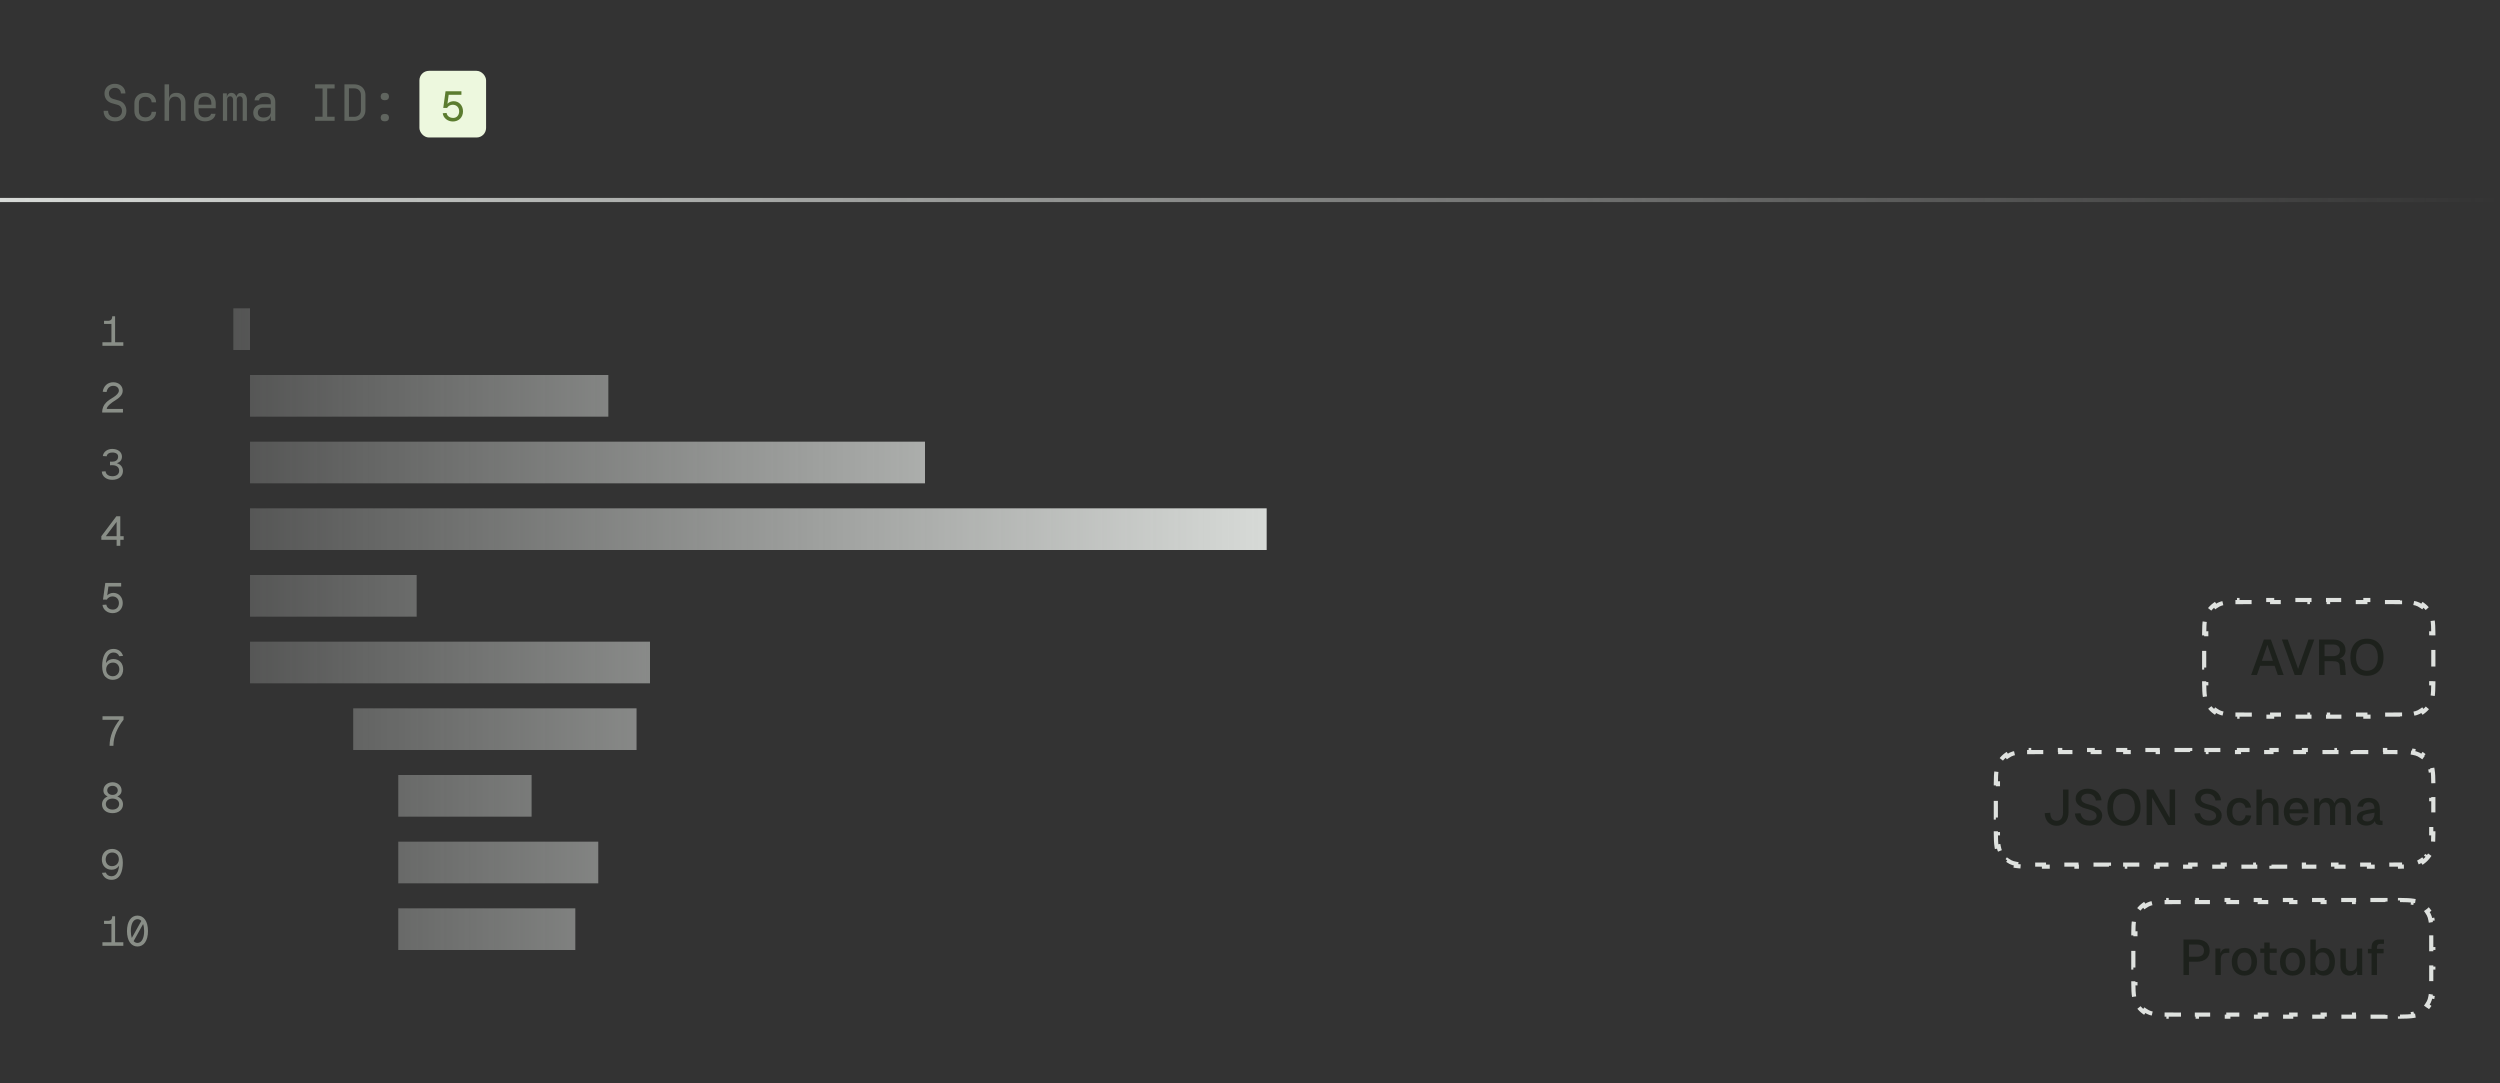 <svg width="600" height="260" viewBox="0 0 600 260" fill="none" xmlns="http://www.w3.org/2000/svg">
<rect x="0" y="0" width="600" height="260" fill="#333333" stroke="none"/>
<g clip-path="url(#clip0_3827_5323)">
<path d="M479.183 203.199C479.049 202.376 479.013 201.358 479.003 200.003L479.503 200C479.5 199.514 479.5 198.983 479.5 198.4V196.2H479V191.8H479.5V189.6C479.5 189.017 479.5 188.486 479.503 188L479.003 187.997C479.013 186.642 479.049 185.624 479.183 184.801L479.677 184.882C479.768 184.328 479.902 183.89 480.099 183.503C480.231 183.245 480.382 182.999 480.55 182.767L480.146 182.473C480.516 181.964 480.964 181.516 481.473 181.146L481.767 181.55C481.999 181.382 482.245 181.231 482.503 181.099C482.89 180.902 483.328 180.768 483.882 180.677L483.801 180.183C484.624 180.049 485.642 180.013 486.997 180.003L487 180.503C487.486 180.5 488.017 180.5 488.6 180.5H490.55V180H494.45V180.5H498.35V180H502.25V180.5H506.15V180H510.05V180.5H513.95V180H517.85V180.5H521.75V180H525.65V180.5H529.55V180H533.45V180.5H537.35V180H541.25V180.5H545.15V180H549.05V180.5H552.95V180H556.85V180.5H560.75V180H564.65V180.5H568.55V180H572.45V180.5H574.4C574.983 180.5 575.514 180.5 576 180.503L576.003 180.003C577.358 180.013 578.376 180.049 579.199 180.183L579.118 180.677C579.672 180.768 580.11 180.902 580.497 181.099C580.755 181.231 581.001 181.382 581.233 181.55L581.527 181.146C582.036 181.516 582.484 181.964 582.854 182.473L582.45 182.767C582.618 182.999 582.769 183.245 582.901 183.503C583.098 183.89 583.232 184.328 583.323 184.882L583.817 184.801C583.951 185.624 583.987 186.642 583.997 187.997L583.497 188C583.5 188.486 583.5 189.017 583.5 189.6V191.8H584V196.2H583.5V198.4C583.5 198.983 583.5 199.514 583.497 200L583.997 200.003C583.987 201.358 583.951 202.376 583.817 203.199L583.323 203.118C583.232 203.672 583.098 204.11 582.901 204.497C582.769 204.755 582.618 205.001 582.45 205.233L582.854 205.527C582.484 206.036 582.036 206.484 581.527 206.854L581.233 206.45C581.001 206.618 580.755 206.769 580.497 206.901C580.11 207.098 579.672 207.232 579.118 207.323L579.199 207.817C578.376 207.951 577.358 207.987 576.003 207.997L576 207.497C575.514 207.5 574.983 207.5 574.4 207.5H572.45V208H568.55V207.5H564.65V208H560.75V207.5H556.85V208H552.95V207.5H549.05V208H545.15V207.5H541.25V208H537.35V207.5H533.45V208H529.55V207.5H525.65V208H521.75V207.5H517.85V208H513.95V207.5H510.05V208H506.15V207.5H502.25V208H498.35V207.5H494.45V208H490.55V207.5H488.6C488.017 207.5 487.486 207.5 487 207.497L486.997 207.997C485.642 207.987 484.624 207.951 483.801 207.817L483.882 207.323C483.328 207.232 482.89 207.098 482.503 206.901C482.245 206.769 481.999 206.618 481.767 206.45L481.473 206.854C480.964 206.484 480.516 206.036 480.146 205.527L480.55 205.233C480.382 205.001 480.231 204.755 480.099 204.497C479.902 204.11 479.768 203.672 479.677 203.118L479.183 203.199Z" stroke="#DFE2DF" stroke-dasharray="4 4"/>
<path d="M492.064 195.06C492.076 196.308 492.616 196.992 493.576 196.992C494.572 196.992 495.124 196.272 495.124 195V189.48H496.444V195C496.444 196.944 495.316 198.192 493.564 198.192C491.908 198.192 490.744 196.932 490.732 195.156L492.064 195.06ZM499.329 195.168C499.533 196.236 500.277 196.944 501.525 196.944C502.521 196.944 503.181 196.56 503.181 195.792C503.169 195.012 502.497 194.544 500.925 194.148C499.389 193.776 498.153 193.068 498.153 191.688C498.153 190.212 499.353 189.288 501.081 189.288C502.941 189.288 504.189 190.44 504.369 192.06L503.025 192.132C502.881 191.136 502.137 190.488 501.057 190.488C500.157 190.488 499.497 190.956 499.509 191.7C499.521 192.636 500.649 192.9 501.645 193.164C503.301 193.584 504.537 194.376 504.537 195.696C504.537 197.292 503.085 198.144 501.453 198.144C499.509 198.144 498.117 197.004 497.973 195.252L499.329 195.168ZM509.747 198.192C507.263 198.192 505.763 196.5 505.763 193.752C505.763 190.98 507.263 189.288 509.747 189.288C512.243 189.288 513.731 190.98 513.731 193.752C513.731 196.5 512.243 198.192 509.747 198.192ZM507.131 193.752C507.131 195.768 508.103 196.992 509.747 196.992C511.391 196.992 512.363 195.768 512.363 193.752C512.363 191.712 511.391 190.488 509.747 190.488C508.103 190.488 507.131 191.712 507.131 193.752ZM515.184 189.48H516.828L520.704 196.272V189.48H522.024V198H520.308L516.504 191.364V198H515.184V189.48ZM528.005 195.168C528.209 196.236 528.953 196.944 530.201 196.944C531.197 196.944 531.857 196.56 531.857 195.792C531.845 195.012 531.173 194.544 529.601 194.148C528.065 193.776 526.829 193.068 526.829 191.688C526.829 190.212 528.029 189.288 529.757 189.288C531.617 189.288 532.865 190.44 533.045 192.06L531.701 192.132C531.557 191.136 530.813 190.488 529.733 190.488C528.833 190.488 528.173 190.956 528.185 191.7C528.197 192.636 529.325 192.9 530.321 193.164C531.977 193.584 533.213 194.376 533.213 195.696C533.213 197.292 531.761 198.144 530.129 198.144C528.185 198.144 526.793 197.004 526.649 195.252L528.005 195.168ZM538.915 193.872C538.795 193.08 538.171 192.612 537.451 192.612C536.371 192.612 535.759 193.44 535.759 194.82C535.759 196.2 536.371 197.028 537.451 197.028C538.207 197.028 538.819 196.536 538.951 195.66L540.307 195.732C540.115 197.22 538.915 198.144 537.451 198.144C535.615 198.144 534.415 196.848 534.415 194.82C534.415 192.792 535.615 191.496 537.451 191.496C538.867 191.496 540.091 192.372 540.259 193.8L538.915 193.872ZM541.548 189.48H542.844V192.492C543.216 191.784 543.936 191.496 544.704 191.496C546.132 191.496 546.852 192.552 546.852 193.908V198H545.556V194.364C545.556 193.248 545.22 192.648 544.344 192.648C543.42 192.648 542.844 193.248 542.844 194.364V198H541.548V189.48ZM548.114 194.82C548.114 192.792 549.314 191.496 551.15 191.496C552.662 191.496 553.958 192.504 554.03 194.772V195.192H549.482C549.554 196.356 550.154 197.04 551.15 197.04C551.774 197.04 552.338 196.68 552.602 196.08L553.946 196.176C553.562 197.388 552.446 198.144 551.15 198.144C549.314 198.144 548.114 196.848 548.114 194.82ZM549.494 194.22H552.674C552.518 193.02 551.858 192.6 551.15 192.6C550.226 192.6 549.638 193.2 549.494 194.22ZM555.4 191.64H556.564L556.612 192.672C556.912 191.928 557.56 191.496 558.412 191.496C559.324 191.496 559.984 191.976 560.26 192.816C560.548 191.952 561.208 191.496 562.168 191.496C563.452 191.496 564.22 192.36 564.22 193.908V198H562.936V194.304C562.936 193.188 562.54 192.588 561.82 192.588C560.92 192.588 560.428 193.2 560.428 194.304V198H559.204V194.304C559.204 193.2 558.796 192.588 558.088 192.588C557.2 192.588 556.696 193.212 556.696 194.304V198H555.4V191.64ZM565.753 193.548C566.005 192.264 567.013 191.496 568.477 191.496C570.217 191.496 571.165 192.456 571.165 194.196V196.56C571.165 196.872 571.297 196.98 571.549 196.98H571.813V198H571.405C570.829 198.012 570.037 197.916 569.977 197.028C569.701 197.628 568.993 198.144 567.937 198.144C566.665 198.144 565.645 197.46 565.645 196.332C565.645 195.06 566.593 194.688 568.057 194.4L569.869 194.052C569.857 193.032 569.401 192.552 568.477 192.552C567.745 192.552 567.265 192.924 567.085 193.632L565.753 193.548ZM566.989 196.308C566.989 196.764 567.385 197.148 568.213 197.148C569.161 197.148 569.893 196.464 569.893 195.096V195.036L568.549 195.276C567.685 195.432 566.989 195.504 566.989 196.308Z" fill="#1D211C"/>
<path d="M529.183 167.199C529.049 166.376 529.013 165.358 529.003 164.003L529.503 164C529.5 163.514 529.5 162.983 529.5 162.4V160.2H529V155.8H529.5V153.6C529.5 153.017 529.5 152.486 529.503 152L529.003 151.997C529.013 150.642 529.049 149.624 529.183 148.801L529.677 148.882C529.768 148.328 529.902 147.89 530.099 147.503C530.231 147.245 530.382 146.999 530.55 146.767L530.146 146.473C530.516 145.964 530.964 145.516 531.473 145.146L531.767 145.55C531.999 145.382 532.245 145.231 532.503 145.099C532.89 144.902 533.328 144.768 533.882 144.677L533.801 144.183C534.624 144.049 535.642 144.013 536.997 144.003L537 144.503C537.486 144.5 538.017 144.5 538.6 144.5H540.838V144H545.312V144.5H549.788V144H554.263V144.5H558.738V144H563.213V144.5H567.688V144H572.163V144.5H574.4C574.983 144.5 575.514 144.5 576 144.503L576.003 144.003C577.358 144.013 578.376 144.049 579.199 144.183L579.118 144.677C579.672 144.768 580.11 144.902 580.497 145.099C580.755 145.231 581.001 145.382 581.233 145.55L581.527 145.146C582.036 145.516 582.484 145.964 582.854 146.473L582.45 146.767C582.618 146.999 582.769 147.245 582.901 147.503C583.098 147.89 583.232 148.328 583.323 148.882L583.817 148.801C583.951 149.624 583.987 150.642 583.997 151.997L583.497 152C583.5 152.486 583.5 153.017 583.5 153.6V155.8H584V160.2H583.5V162.4C583.5 162.983 583.5 163.514 583.497 164L583.997 164.003C583.987 165.358 583.951 166.376 583.817 167.199L583.323 167.118C583.232 167.672 583.098 168.11 582.901 168.497C582.769 168.755 582.618 169.001 582.45 169.233L582.854 169.527C582.484 170.036 582.036 170.484 581.527 170.854L581.233 170.45C581.001 170.618 580.755 170.769 580.497 170.901C580.11 171.098 579.672 171.232 579.118 171.323L579.199 171.817C578.376 171.951 577.358 171.987 576.003 171.997L576 171.497C575.514 171.5 574.983 171.5 574.4 171.5H572.162V172H567.688V171.5H563.213V172H558.737V171.5H554.262V172H549.787V171.5H545.312V172H540.837V171.5H538.6C538.017 171.5 537.486 171.5 537 171.497L536.997 171.997C535.642 171.987 534.624 171.951 533.801 171.817L533.882 171.323C533.328 171.232 532.89 171.098 532.503 170.901C532.245 170.769 531.999 170.618 531.767 170.45L531.473 170.854C530.964 170.484 530.516 170.036 530.146 169.527L530.55 169.233C530.382 169.001 530.231 168.755 530.099 168.497C529.902 168.11 529.768 167.672 529.677 167.118L529.183 167.199Z" stroke="#DFE2DF" stroke-dasharray="4 4"/>
<path d="M540.264 162L543.336 153.48H545.004L548.076 162H546.672L545.904 159.792H542.436L541.668 162H540.264ZM542.844 158.592H545.496L544.176 154.74L542.844 158.592ZM547.647 153.48H549.051L551.547 160.524L554.031 153.48H555.435L552.363 162H550.719L547.647 153.48ZM559.979 153.48C561.755 153.48 562.931 154.452 562.931 156.048C562.931 157.08 562.271 157.824 561.479 158.052C562.331 158.184 562.703 158.616 562.787 159.516L563.015 162H561.683L561.491 159.684C561.419 158.928 560.951 158.688 559.799 158.688H557.891V162H556.571V153.48H559.979ZM557.891 157.476H559.895C560.963 157.476 561.575 156.984 561.575 156.084C561.575 155.184 560.963 154.68 559.895 154.68H557.891V157.476ZM568.067 162.192C565.583 162.192 564.083 160.5 564.083 157.752C564.083 154.98 565.583 153.288 568.067 153.288C570.563 153.288 572.051 154.98 572.051 157.752C572.051 160.5 570.563 162.192 568.067 162.192ZM565.451 157.752C565.451 159.768 566.423 160.992 568.067 160.992C569.711 160.992 570.683 159.768 570.683 157.752C570.683 155.712 569.711 154.488 568.067 154.488C566.423 154.488 565.451 155.712 565.451 157.752Z" fill="#1D211C"/>
<path d="M512.183 239.199C512.049 238.376 512.013 237.358 512.003 236.003L512.503 236C512.5 235.514 512.5 234.983 512.5 234.4V232.2H512V227.8H512.5V225.6C512.5 225.017 512.5 224.486 512.503 224L512.003 223.997C512.013 222.642 512.049 221.624 512.183 220.801L512.677 220.882C512.768 220.328 512.902 219.89 513.099 219.503C513.231 219.245 513.382 218.999 513.55 218.767L513.146 218.473C513.516 217.964 513.964 217.516 514.473 217.146L514.767 217.55C514.999 217.382 515.245 217.231 515.503 217.099C515.89 216.902 516.328 216.768 516.882 216.677L516.801 216.183C517.624 216.049 518.642 216.013 519.997 216.003L520 216.503C520.486 216.5 521.017 216.5 521.6 216.5H523.486V216H527.257V216.5H531.029V216H534.8V216.5H538.571V216H542.343V216.5H546.114V216H549.886V216.5H553.657V216H557.429V216.5H561.2V216H564.971V216.5H568.743V216H572.514V216.5H574.4C574.983 216.5 575.514 216.5 576 216.503L576.003 216.003C577.358 216.013 578.376 216.049 579.199 216.183L579.118 216.677C579.672 216.768 580.11 216.902 580.497 217.099C580.755 217.231 581.001 217.382 581.233 217.55L581.527 217.146C582.036 217.516 582.484 217.964 582.854 218.473L582.45 218.767C582.618 218.999 582.769 219.245 582.901 219.503C583.098 219.89 583.232 220.328 583.323 220.882L583.817 220.801C583.951 221.624 583.987 222.642 583.997 223.997L583.497 224C583.5 224.486 583.5 225.017 583.5 225.6V227.8H584V232.2H583.5V234.4C583.5 234.983 583.5 235.514 583.497 236L583.997 236.003C583.987 237.358 583.951 238.376 583.817 239.199L583.323 239.118C583.232 239.672 583.098 240.11 582.901 240.497C582.769 240.755 582.618 241.001 582.45 241.233L582.854 241.527C582.484 242.036 582.036 242.484 581.527 242.854L581.233 242.45C581.001 242.618 580.755 242.769 580.497 242.901C580.11 243.098 579.672 243.232 579.118 243.323L579.199 243.817C578.376 243.951 577.358 243.987 576.003 243.997L576 243.497C575.514 243.5 574.983 243.5 574.4 243.5H572.514V244H568.743V243.5H564.971V244H561.2V243.5H557.429V244H553.657V243.5H549.886V244H546.114V243.5H542.343V244H538.571V243.5H534.8V244H531.029V243.5H527.257V244H523.486V243.5H521.6C521.017 243.5 520.486 243.5 520 243.497L519.997 243.997C518.642 243.987 517.624 243.951 516.801 243.817L516.882 243.323C516.328 243.232 515.89 243.098 515.503 242.901C515.245 242.769 514.999 242.618 514.767 242.45L514.473 242.854C513.964 242.484 513.516 242.036 513.146 241.527L513.55 241.233C513.382 241.001 513.231 240.755 513.099 240.497C512.902 240.11 512.768 239.672 512.677 239.118L512.183 239.199Z" stroke="#DFE2DF" stroke-dasharray="4 4"/>
<path d="M527.212 225.48C529.168 225.48 530.32 226.476 530.32 228.132C530.32 229.812 529.168 230.82 527.212 230.82H525.352V234H524.032V225.48H527.212ZM525.352 229.62H527.176C528.352 229.62 528.952 229.116 528.952 228.132C528.952 227.172 528.352 226.68 527.176 226.68H525.352V229.62ZM531.693 227.64H532.881L532.917 228.816C533.133 228.012 533.613 227.64 534.429 227.64H535.029V228.696H534.417C533.421 228.696 532.989 229.236 532.989 230.292V234H531.693V227.64ZM538.658 234.144C536.822 234.144 535.622 232.848 535.622 230.82C535.622 228.792 536.822 227.496 538.658 227.496C540.494 227.496 541.694 228.792 541.694 230.82C541.694 232.848 540.494 234.144 538.658 234.144ZM536.966 230.82C536.966 232.2 537.578 233.028 538.658 233.028C539.738 233.028 540.35 232.2 540.35 230.82C540.35 229.44 539.738 228.612 538.658 228.612C537.578 228.612 536.966 229.44 536.966 230.82ZM543.427 226.2H544.723V227.64H546.415V228.696H544.723V232.164C544.723 232.68 544.975 232.944 545.455 232.944H546.403V234H545.335C544.099 234 543.427 233.364 543.427 232.164V228.696H542.467V227.64H543.427V226.2ZM550.236 234.144C548.4 234.144 547.2 232.848 547.2 230.82C547.2 228.792 548.4 227.496 550.236 227.496C552.072 227.496 553.272 228.792 553.272 230.82C553.272 232.848 552.072 234.144 550.236 234.144ZM548.544 230.82C548.544 232.2 549.156 233.028 550.236 233.028C551.316 233.028 551.928 232.2 551.928 230.82C551.928 229.44 551.316 228.612 550.236 228.612C549.156 228.612 548.544 229.44 548.544 230.82ZM554.486 225.48H555.782V228.48C556.142 227.868 556.862 227.496 557.702 227.496C559.358 227.496 560.39 228.78 560.39 230.82C560.39 232.86 559.358 234.144 557.702 234.144C556.826 234.144 556.082 233.748 555.722 233.1L555.686 234H554.486V225.48ZM555.686 230.82C555.686 232.176 556.334 233.028 557.366 233.028C558.386 233.028 559.058 232.176 559.058 230.82C559.058 229.44 558.398 228.576 557.366 228.576C556.334 228.576 555.686 229.44 555.686 230.82ZM566.925 234H565.725L565.713 232.98C565.377 233.796 564.645 234.144 563.829 234.144C562.425 234.144 561.693 233.124 561.693 231.732V227.64H562.989V231.336C562.989 232.452 563.313 233.052 564.165 233.052C565.065 233.052 565.641 232.452 565.641 231.336V227.64H566.925V234ZM569.173 227.364C569.173 226.188 569.761 225.48 571.069 225.48H572.149V226.536H571.153C570.757 226.536 570.469 226.848 570.469 227.364V227.724H572.065V228.792H570.469V234H569.173V228.792H568.297V227.724H569.173V227.364Z" fill="#1D211C"/>
<path d="M0 48H600" stroke="url(#paint0_linear_3827_5323)"/>
<path d="M27.648 29.12C26.8 29.12 26.124 28.896 25.62 28.448C25.116 28 24.864 27.384 24.864 26.6H25.944C25.944 27.088 26.1 27.472 26.412 27.752C26.724 28.024 27.136 28.16 27.648 28.16C28.144 28.16 28.54 28.016 28.836 27.728C29.132 27.44 29.28 27.064 29.28 26.6C29.28 26.248 29.184 25.944 28.992 25.688C28.808 25.424 28.54 25.244 28.188 25.148L26.856 24.776C26.304 24.616 25.868 24.332 25.548 23.924C25.236 23.508 25.08 23.02 25.08 22.46C25.08 21.996 25.184 21.588 25.392 21.236C25.6 20.884 25.892 20.612 26.268 20.42C26.644 20.22 27.076 20.12 27.564 20.12C28.06 20.12 28.496 20.22 28.872 20.42C29.256 20.612 29.556 20.884 29.772 21.236C29.988 21.58 30.096 21.98 30.096 22.436H29.016C29.016 22.036 28.88 21.712 28.608 21.464C28.336 21.208 27.988 21.08 27.564 21.08C27.14 21.08 26.796 21.208 26.532 21.464C26.268 21.712 26.136 22.036 26.136 22.436C26.136 22.756 26.22 23.032 26.388 23.264C26.564 23.488 26.808 23.644 27.12 23.732L28.488 24.116C29.072 24.276 29.524 24.58 29.844 25.028C30.172 25.468 30.336 25.992 30.336 26.6C30.336 27.368 30.092 27.98 29.604 28.436C29.116 28.892 28.464 29.12 27.648 29.12ZM34.891 29.12C34.091 29.12 33.451 28.896 32.971 28.448C32.491 28 32.251 27.384 32.251 26.6V24.8C32.251 24.016 32.491 23.4 32.971 22.952C33.451 22.504 34.091 22.28 34.891 22.28C35.651 22.28 36.263 22.484 36.727 22.892C37.199 23.3 37.447 23.856 37.471 24.56H36.391C36.367 24.136 36.223 23.812 35.959 23.588C35.695 23.356 35.339 23.24 34.891 23.24C34.419 23.24 34.039 23.376 33.751 23.648C33.471 23.912 33.331 24.292 33.331 24.788V26.6C33.331 27.096 33.471 27.48 33.751 27.752C34.039 28.024 34.419 28.16 34.891 28.16C35.339 28.16 35.695 28.044 35.959 27.812C36.223 27.58 36.367 27.256 36.391 26.84H37.471C37.447 27.544 37.199 28.1 36.727 28.508C36.263 28.916 35.651 29.12 34.891 29.12ZM39.495 29V20.24H40.575V23.66H40.587C40.643 23.22 40.823 22.88 41.127 22.64C41.431 22.4 41.835 22.28 42.339 22.28C43.003 22.28 43.531 22.484 43.923 22.892C44.315 23.3 44.511 23.856 44.511 24.56V29H43.431V24.74C43.431 24.244 43.303 23.864 43.047 23.6C42.799 23.328 42.459 23.192 42.027 23.192C41.579 23.192 41.223 23.332 40.959 23.612C40.703 23.892 40.575 24.288 40.575 24.8V29H39.495ZM49.186 29.12C48.41 29.12 47.782 28.888 47.302 28.424C46.83 27.952 46.594 27.304 46.594 26.48V24.92C46.594 24.096 46.83 23.452 47.302 22.988C47.782 22.516 48.41 22.28 49.186 22.28C49.706 22.28 50.158 22.384 50.542 22.592C50.934 22.8 51.238 23.092 51.454 23.468C51.67 23.844 51.778 24.288 51.778 24.8V25.976H47.65V26.6C47.65 27.088 47.79 27.476 48.07 27.764C48.35 28.044 48.722 28.184 49.186 28.184C49.586 28.184 49.914 28.108 50.17 27.956C50.434 27.796 50.594 27.584 50.65 27.32H51.73C51.658 27.872 51.39 28.312 50.926 28.64C50.462 28.96 49.882 29.12 49.186 29.12ZM47.65 25.136H50.722V24.8C50.722 24.28 50.586 23.88 50.314 23.6C50.05 23.312 49.674 23.168 49.186 23.168C48.698 23.168 48.318 23.312 48.046 23.6C47.782 23.88 47.65 24.28 47.65 24.8V25.136ZM53.501 29V22.4H54.437V23.276H54.461C54.501 22.98 54.617 22.74 54.809 22.556C55.009 22.372 55.261 22.28 55.565 22.28C55.853 22.28 56.097 22.364 56.297 22.532C56.497 22.7 56.641 22.928 56.729 23.216H56.741C56.797 22.928 56.921 22.7 57.113 22.532C57.313 22.364 57.565 22.28 57.869 22.28C58.293 22.28 58.629 22.44 58.877 22.76C59.133 23.072 59.261 23.48 59.261 23.984V29H58.253V23.972C58.253 23.708 58.189 23.5 58.061 23.348C57.933 23.188 57.757 23.108 57.533 23.108C57.317 23.108 57.145 23.184 57.017 23.336C56.889 23.488 56.825 23.696 56.825 23.96V29H55.937V23.972C55.937 23.708 55.873 23.5 55.745 23.348C55.617 23.188 55.445 23.108 55.229 23.108C55.005 23.108 54.829 23.184 54.701 23.336C54.573 23.488 54.509 23.696 54.509 23.96V29H53.501ZM63.001 29.12C62.321 29.12 61.781 28.932 61.381 28.556C60.981 28.172 60.781 27.672 60.781 27.056C60.781 26.648 60.873 26.292 61.057 25.988C61.241 25.684 61.497 25.448 61.825 25.28C62.153 25.104 62.529 25.016 62.953 25.016H64.993V24.5C64.993 23.644 64.525 23.216 63.589 23.216C63.173 23.216 62.837 23.292 62.581 23.444C62.325 23.596 62.189 23.808 62.173 24.08H61.093C61.133 23.56 61.373 23.132 61.813 22.796C62.261 22.452 62.853 22.28 63.589 22.28C64.389 22.28 65.001 22.472 65.425 22.856C65.857 23.24 66.073 23.776 66.073 24.464V29H65.005V27.8H64.981C64.917 28.208 64.713 28.532 64.369 28.772C64.025 29.004 63.569 29.12 63.001 29.12ZM63.265 28.208C63.793 28.208 64.213 28.08 64.525 27.824C64.837 27.568 64.993 27.22 64.993 26.78V25.856H63.073C62.721 25.856 62.433 25.964 62.209 26.18C61.993 26.388 61.885 26.668 61.885 27.02C61.885 27.388 62.005 27.68 62.245 27.896C62.493 28.104 62.833 28.208 63.265 28.208ZM75.627 29V28.016H77.415V21.224H75.627V20.24H80.307V21.224H78.519V28.016H80.307V29H75.627ZM82.666 29V20.24H84.934C85.502 20.24 85.99 20.348 86.398 20.564C86.814 20.78 87.135 21.084 87.359 21.476C87.591 21.868 87.707 22.332 87.707 22.868V26.36C87.707 26.896 87.591 27.364 87.359 27.764C87.135 28.156 86.814 28.46 86.398 28.676C85.99 28.892 85.502 29 84.934 29H82.666ZM83.746 28.04H84.934C85.463 28.04 85.874 27.892 86.171 27.596C86.475 27.3 86.626 26.888 86.626 26.36V22.868C86.626 22.348 86.475 21.94 86.171 21.644C85.874 21.348 85.463 21.2 84.934 21.2H83.746V28.04ZM92.358 24.056C92.03 24.056 91.782 23.976 91.614 23.816C91.446 23.656 91.362 23.44 91.362 23.168C91.362 22.896 91.446 22.68 91.614 22.52C91.782 22.36 92.03 22.28 92.358 22.28C92.686 22.28 92.934 22.36 93.102 22.52C93.27 22.68 93.354 22.896 93.354 23.168C93.354 23.44 93.27 23.656 93.102 23.816C92.934 23.976 92.686 24.056 92.358 24.056ZM92.358 29.12C92.03 29.12 91.782 29.04 91.614 28.88C91.446 28.72 91.362 28.504 91.362 28.232C91.362 27.96 91.446 27.744 91.614 27.584C91.782 27.424 92.03 27.344 92.358 27.344C92.686 27.344 92.934 27.424 93.102 27.584C93.27 27.744 93.354 27.96 93.354 28.232C93.354 28.504 93.27 28.72 93.102 28.88C92.934 29.04 92.686 29.12 92.358 29.12Z" fill="#60655F"/>
<path d="M24.58 82.14H26.74V77.75H24.97V77H25.84C26.6 77 26.93 76.67 26.93 75.9H27.62V82.14H29.6V83H24.58V82.14Z" fill="#898E87"/>
<path d="M24.65 94.02C24.84 92.71 25.77 91.74 27.19 91.74C28.49 91.74 29.45 92.6 29.45 93.76C29.45 94.8 28.63 95.5 27.56 96.16C27.03 96.47 25.64 97.43 25.61 98.14H29.51V99H24.52C24.52 96.85 26.06 96.08 27.25 95.32C27.98 94.85 28.53 94.31 28.53 93.76C28.53 93.08 27.98 92.6 27.19 92.6C26.34 92.6 25.76 93.13 25.57 94.08L24.65 94.02Z" fill="#898E87"/>
<path d="M26.94 110.8C27.6 110.81 28.35 110.51 28.35 109.59C28.35 108.98 27.84 108.6 26.94 108.6C26.21 108.6 25.69 108.95 25.6 109.51L24.68 109.45C24.81 108.45 25.75 107.74 26.94 107.74C28.31 107.74 29.27 108.5 29.27 109.59C29.27 110.39 28.85 110.91 28.01 111.16C29 111.45 29.51 112.13 29.51 113.05C29.51 114.29 28.48 115.16 26.94 115.16C25.52 115.16 24.49 114.34 24.43 113.17L25.34 113.11C25.42 113.97 26.25 114.3 26.94 114.3C27.96 114.3 28.6 113.79 28.6 112.98C28.6 112.14 27.96 111.63 26.94 111.65L26.4 111.66V110.79L26.94 110.8Z" fill="#898E87"/>
<path d="M28.87 123.9V128.69H29.68V129.55H28.87V131H27.99V129.55H24.32V128.69L27.93 123.9H28.87ZM25.4 128.69H27.99V125.25L25.4 128.69Z" fill="#898E87"/>
<path d="M29.08 139.9V140.76H26.02L25.73 142.91C26.06 142.5 26.68 142.29 27.22 142.29C28.49 142.29 29.46 143.3 29.46 144.72C29.46 146.15 28.45 147.16 27.02 147.16C25.76 147.16 24.7 146.28 24.6 145.17L25.52 145.11C25.64 145.85 26.25 146.3 27.12 146.3C27.95 146.3 28.54 145.65 28.54 144.72C28.54 143.76 27.89 143.14 26.99 143.14C26.44 143.14 25.86 143.44 25.67 143.9H24.72L25.27 139.9H29.08Z" fill="#898E87"/>
<path d="M28.61 157.49C28.4 156.92 27.91 156.6 27.25 156.6C26.2 156.6 25.56 157.51 25.42 159.15C25.81 158.51 26.44 158.16 27.2 158.16C28.61 158.16 29.56 159.18 29.56 160.64C29.56 162.19 28.52 163.16 27.05 163.16C26.43 163.16 25.8 162.94 25.28 162.41C24.77 161.88 24.52 160.98 24.52 159.87C24.52 157.74 25.2 155.74 27.25 155.74C28.33 155.74 29.21 156.33 29.53 157.42L28.61 157.49ZM25.48 160.64C25.46 161.61 26.12 162.3 27.07 162.3C27.99 162.3 28.64 161.61 28.64 160.64C28.64 159.69 28.02 159.02 27.14 159.02C26.18 159.02 25.49 159.69 25.48 160.64Z" fill="#898E87"/>
<path d="M24.6 171.9H29.65V172.72C28.23 174.55 27.22 176.68 27.22 179H26.3C26.3 176.68 27.25 174.58 28.68 172.76H24.6V171.9Z" fill="#898E87"/>
<path d="M27 195.16C25.57 195.16 24.48 194.35 24.48 193.05C24.48 192.17 24.99 191.49 25.84 191.15C25.19 190.87 24.82 190.41 24.82 189.69C24.82 188.57 25.78 187.74 27 187.74C28.23 187.74 29.18 188.57 29.18 189.69C29.18 190.41 28.8 190.87 28.16 191.15C29.01 191.5 29.52 192.18 29.52 193.05C29.52 194.35 28.43 195.16 27 195.16ZM25.4 192.98C25.4 193.76 26.06 194.3 27 194.3C27.94 194.3 28.6 193.76 28.6 192.98C28.6 192.2 27.94 191.66 27 191.66C26.06 191.66 25.4 192.2 25.4 192.98ZM25.74 189.69C25.74 190.33 26.26 190.78 27 190.78C27.74 190.78 28.26 190.33 28.26 189.69C28.26 189.05 27.74 188.6 27 188.6C26.26 188.6 25.74 189.05 25.74 189.69Z" fill="#898E87"/>
<path d="M25.39 209.41C25.6 209.98 26.09 210.3 26.75 210.3C27.8 210.3 28.44 209.39 28.58 207.75C28.19 208.39 27.56 208.74 26.8 208.74C25.39 208.74 24.44 207.72 24.44 206.26C24.44 204.71 25.48 203.74 26.95 203.74C27.57 203.74 28.2 203.96 28.72 204.49C29.23 205.02 29.48 205.92 29.48 207.03C29.48 209.16 28.8 211.16 26.75 211.16C25.67 211.16 24.79 210.57 24.47 209.48L25.39 209.41ZM25.36 206.26C25.36 207.21 25.98 207.88 26.86 207.88C27.82 207.88 28.51 207.21 28.52 206.26C28.54 205.29 27.88 204.6 26.93 204.6C26.01 204.6 25.36 205.29 25.36 206.26Z" fill="#898E87"/>
<path d="M24.58 226.14H26.74V221.75H24.97V221H25.84C26.6 221 26.93 220.67 26.93 219.9H27.62V226.14H29.6V227H24.58V226.14ZM32.996 227.16C31.446 227.16 30.476 225.73 30.476 223.46C30.476 221.17 31.446 219.74 32.996 219.74C34.546 219.74 35.516 221.17 35.516 223.46C35.516 225.73 34.546 227.16 32.996 227.16ZM31.396 223.46C31.396 224.11 31.486 224.67 31.636 225.11L33.916 221.02C33.666 220.75 33.356 220.6 32.996 220.6C32.016 220.6 31.396 221.7 31.396 223.46ZM32.066 225.87C32.316 226.15 32.636 226.3 32.996 226.3C33.976 226.3 34.596 225.2 34.596 223.46C34.596 222.79 34.506 222.22 34.346 221.77L32.066 225.87Z" fill="#898E87"/>
<rect x="100.659" y="17" width="16" height="16" rx="2.286" fill="#EDF8DE"/>
<path d="M110.741 21.9V22.76H107.681L107.391 24.91C107.721 24.5 108.341 24.29 108.881 24.29C110.151 24.29 111.121 25.3 111.121 26.72C111.121 28.15 110.111 29.16 108.681 29.16C107.421 29.16 106.361 28.28 106.261 27.17L107.181 27.11C107.301 27.85 107.911 28.3 108.781 28.3C109.611 28.3 110.201 27.65 110.201 26.72C110.201 25.76 109.551 25.14 108.651 25.14C108.101 25.14 107.521 25.44 107.331 25.9H106.381L106.931 21.9H110.741Z" fill="#5B7C2F"/>
<path fill-rule="evenodd" clip-rule="evenodd" d="M60 74H56V84H60V74ZM146 90H60V100H146V90ZM60 106H222V116H60V106ZM304 122H60V132H304V122ZM60 138H100V148H60V138ZM156 154H60V164H156V154ZM84.77 170H152.77V180H84.77V170ZM127.582 186H95.582V196H127.582V186ZM95.582 202H143.582V212H95.582V202ZM138.075 218H95.582V228H138.075V218Z" fill="url(#paint1_linear_3827_5323)"/>
</g>
<defs>
<linearGradient id="paint0_linear_3827_5323" x1="0" y1="48" x2="600" y2="48" gradientUnits="userSpaceOnUse">
<stop stop-color="#D7DAD7"/>
<stop offset="1" stop-color="#D7DAD7" stop-opacity="0"/>
</linearGradient>
<linearGradient id="paint1_linear_3827_5323" x1="304" y1="146.471" x2="56" y2="146.471" gradientUnits="userSpaceOnUse">
<stop stop-color="#D7DAD7"/>
<stop offset="1" stop-color="#D7DAD7" stop-opacity="0.2"/>
</linearGradient>
<clipPath id="clip0_3827_5323">
<rect width="600" height="260" fill="white"/>
</clipPath>
</defs>
</svg>
